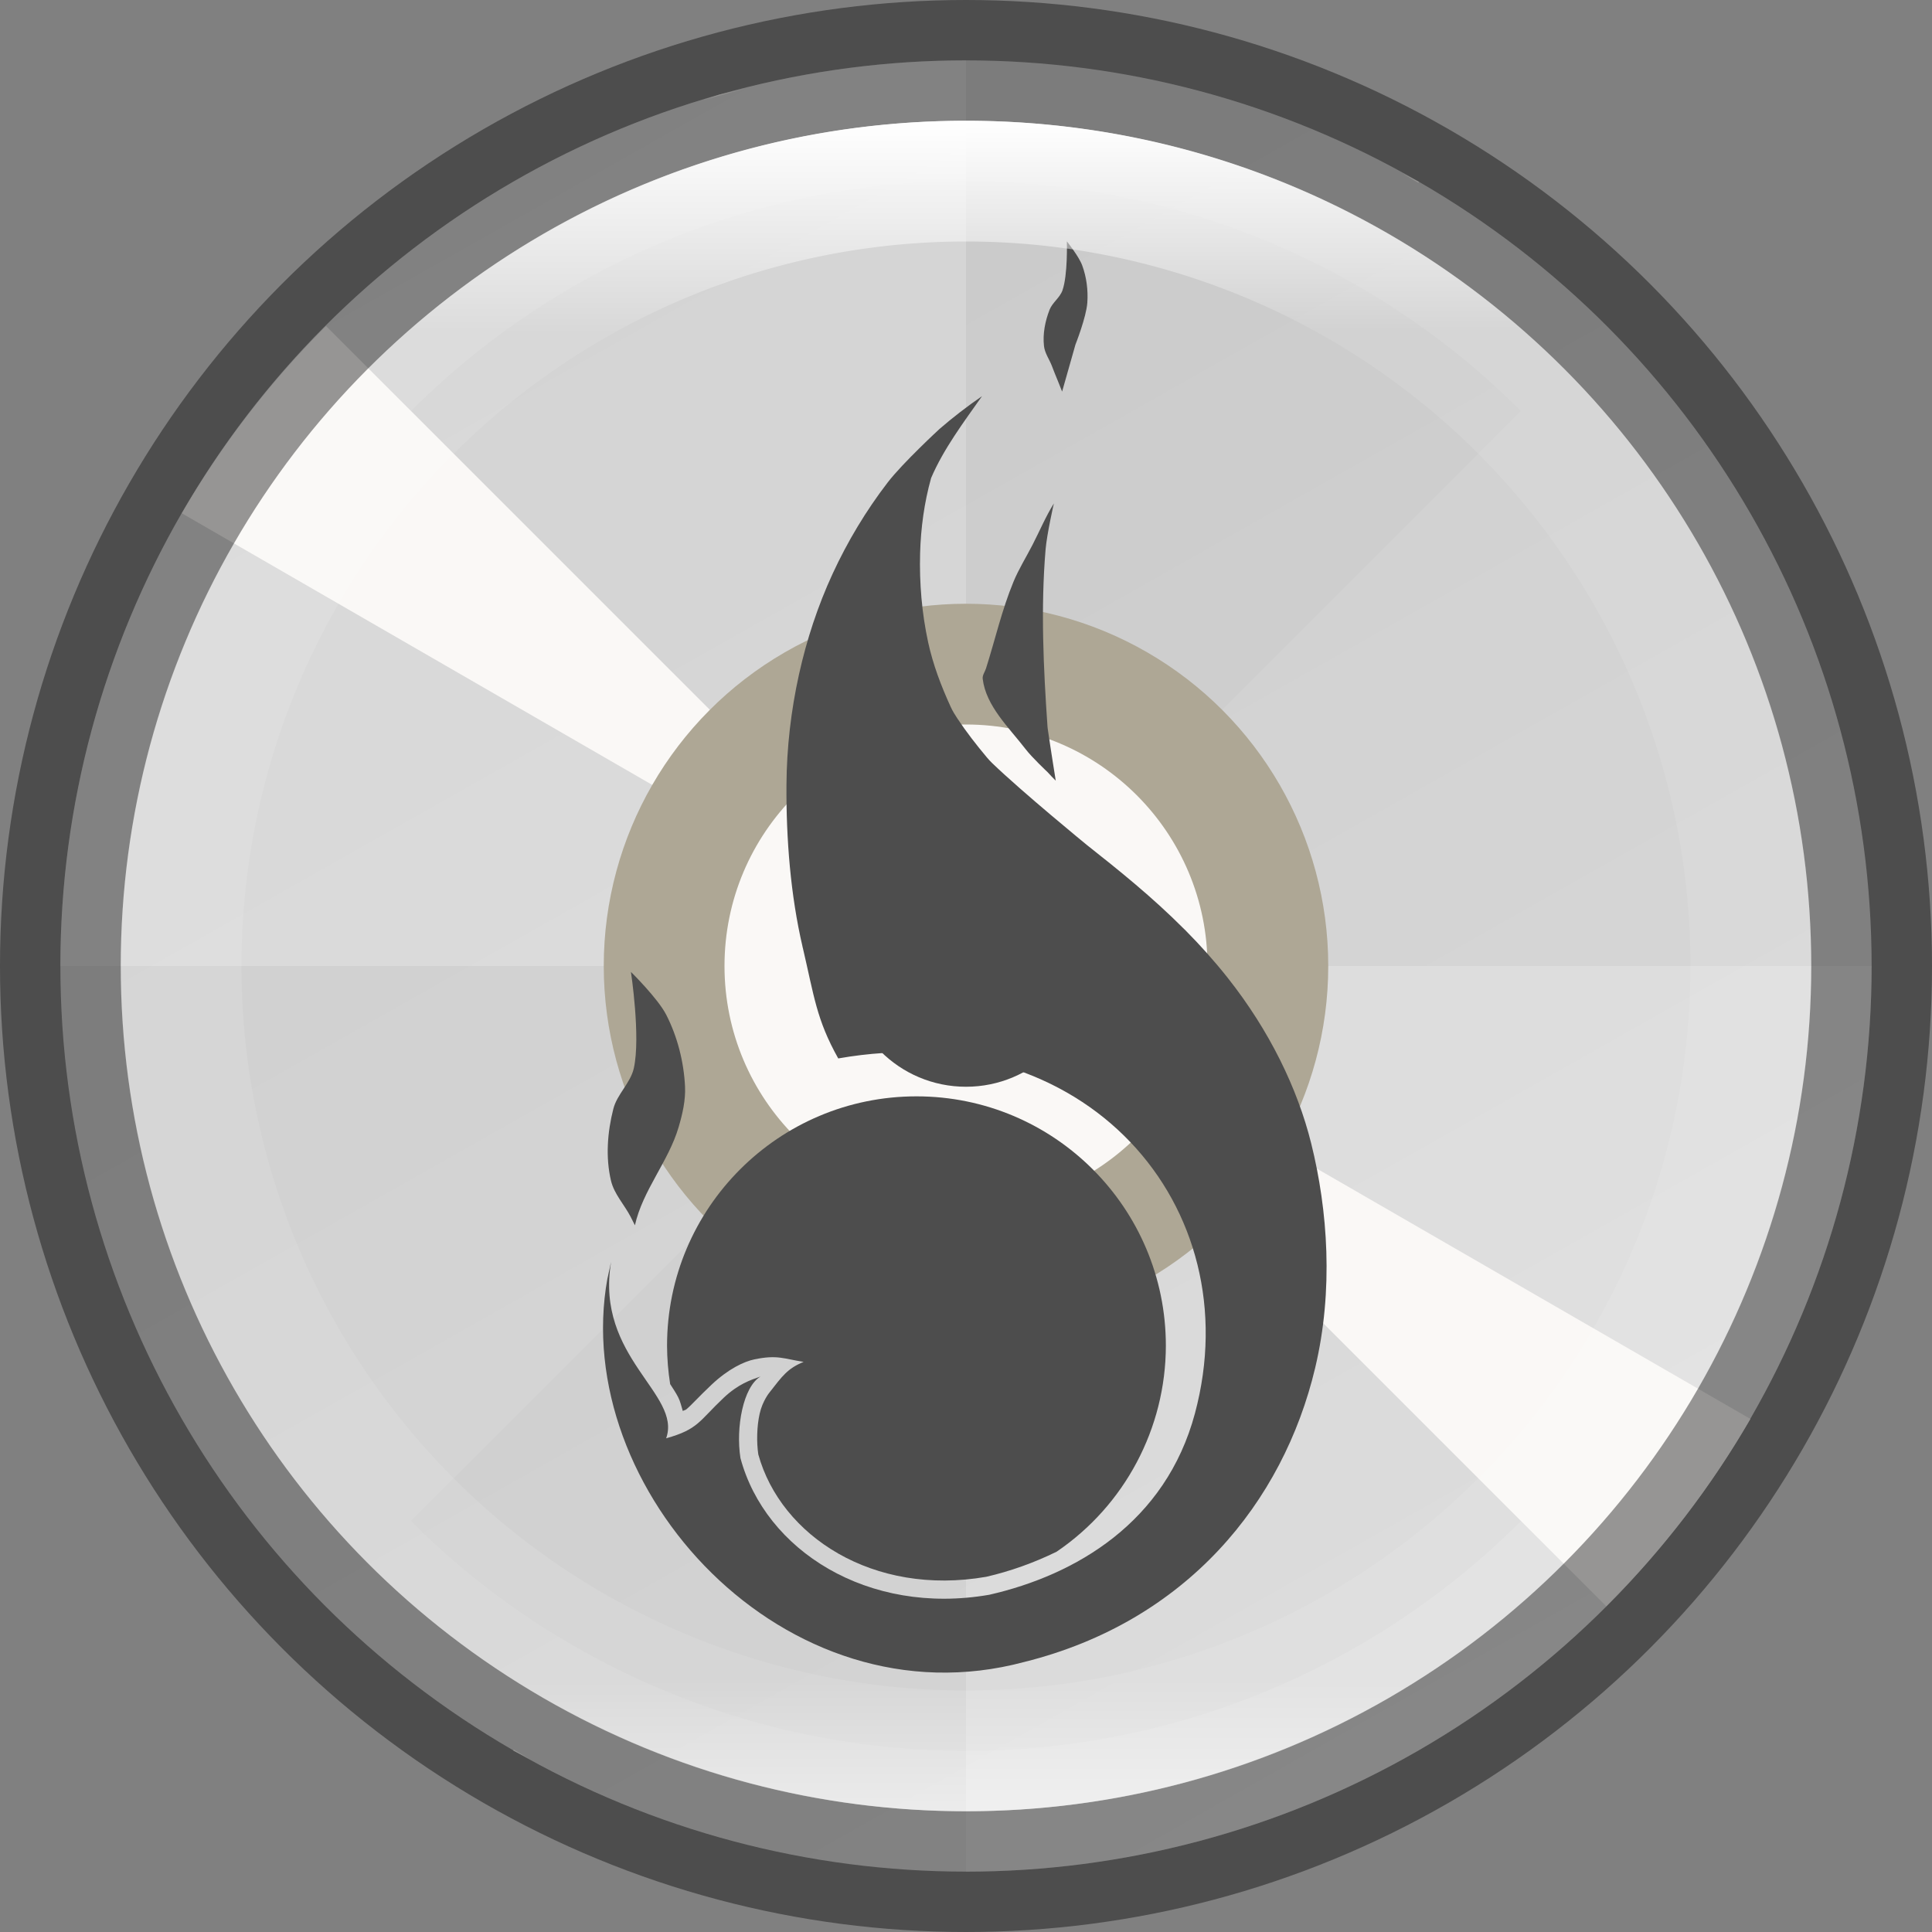 <svg width="16" height="16" version="1" xmlns="http://www.w3.org/2000/svg" xmlns:xlink="http://www.w3.org/1999/xlink">
 <rect width="100%" height="100%" fill="#808080" stroke="none"/>
 <defs>
  <linearGradient id="linearGradient8588-0-1-5" x1="13.735" x2="38.1" y1="249.69" y2="292.77" gradientTransform="matrix(.315 0 0 .315 .167 -77.71)" gradientUnits="userSpaceOnUse">
   <stop stop-color="#cdcdcd" offset="0"/>
   <stop stop-color="#d9d9d9" offset="1"/>
  </linearGradient>
  <linearGradient id="linearGradient8590-3-3-4" x1="96" x2="96" y1="4" y2="188" gradientTransform="matrix(.076 0 0 .076 .696 .696)" gradientUnits="userSpaceOnUse">
   <stop stop-color="#fff" offset="0"/>
   <stop stop-color="#fff" stop-opacity=".098" offset=".125"/>
   <stop stop-color="#fff" stop-opacity=".098" offset=".925"/>
   <stop stop-color="#fff" stop-opacity=".498" offset="1"/>
  </linearGradient>
 </defs>
 <ellipse transform="scale(-1)" cx="-8" cy="-8.5" rx="7" ry="6.5" enable-background="new" opacity=".1"/>
 <circle cx="8" cy="8" r="7.5" enable-background="new" fill="url(#linearGradient8588-0-1-5)"/>
 <path d="m8 0.5a7.5 7.5 0 0 0-7.5 7.5h7.5zm0 7.5v7.5a7.5 7.5 0 0 0 7.5-7.5z" enable-background="new" fill="#fff" opacity=".2"/>
 <path d="m12.596 3.404a6.5 6.5 0 0 0-9.192 0l4.596 4.596zm-4.596 4.596-4.596 4.596a6.5 6.5 0 0 0 9.192 0z" enable-background="new" opacity=".02"/>
 <path d="m5.954 0.785a7.5 7.5 0 0 0-0.136 0.046 7.5 7.5 0 0 1 0.363-0.098 7.5 7.5 0 0 0-0.227 0.052zm0.591-0.136a7.5 7.5 0 0 1 0.369-0.061 7.5 7.5 0 0 0-0.369 0.061zm-1.081 0.302a7.5 7.5 0 0 0-0.351 0.134 7.5 7.5 0 0 1 0.351-0.134zm1.823-0.411a7.5 7.5 0 0 1 0.372-0.024 7.5 7.5 0 0 0-0.372 0.024zm-2.513 0.699a7.5 7.5 0 0 0-0.337 0.169 7.5 7.5 0 0 1 0.337-0.169zm3.262-0.733a7.5 7.5 0 0 1 0.374 0.013 7.5 7.5 0 0 0-0.374-0.013zm-3.92 1.089a7.5 7.5 0 0 0-0.319 0.202 7.5 7.5 0 0 1 0.319-0.202zm4.667-1.048a7.5 7.5 0 0 1 0.372 0.051 7.5 7.5 0 0 0-0.372-0.051zm-5.287 1.468a7.5 7.5 0 0 0-0.297 0.233 7.5 7.5 0 0 1 0.297-0.233zm6.028-1.352a7.5 7.5 0 0 1 0.362 0.087 7.5 7.5 0 0 0-0.362-0.087zm-6.712 1.928a7.5 7.5 0 0 0-0.085 0.079 7.5 7.5 0 0 1 0.085-0.079zm-0.112 0.109a7.5 7.5 0 0 0-1.194 1.551l6.495 3.75zm5.301 5.301 5.301 5.301a7.5 7.5 0 0 0 1.194-1.551zm2.247-7.149a7.5 7.5 0 0 1 0.353 0.123 7.5 7.5 0 0 0-0.353-0.123zm0.702 0.26a7.5 7.5 0 0 1 0.34 0.158 7.5 7.5 0 0 0-0.34-0.158zm0.673 0.329a7.5 7.5 0 0 1 0.123 0.073l5e-3 -8e-3a7.5 7.5 0 0 0-0.127-0.065zm-7.368 13.048-5e-3 8e-3a7.5 7.5 0 0 0 0.127 0.065 7.5 7.5 0 0 1-0.123-0.073zm0.456 0.244a7.5 7.5 0 0 0 0.34 0.158 7.5 7.5 0 0 1-0.34-0.158zm0.69 0.295a7.5 7.5 0 0 0 0.353 0.123 7.5 7.5 0 0 1-0.353-0.123zm7.874-1.696a7.5 7.5 0 0 1-0.085 0.079 7.5 7.5 0 0 0 0.085-0.079zm-7.159 1.92a7.5 7.5 0 0 0 0.362 0.087 7.5 7.5 0 0 1-0.362-0.087zm6.688-1.498a7.5 7.5 0 0 1-0.297 0.233 7.5 7.5 0 0 0 0.297-0.233zm-5.956 1.65a7.5 7.5 0 0 0 0.372 0.051 7.5 7.5 0 0 1-0.372-0.051zm5.357-1.199a7.5 7.5 0 0 1-0.319 0.202 7.5 7.5 0 0 0 0.319-0.202zm-4.613 1.277a7.5 7.5 0 0 0 0.374 0.013 7.5 7.5 0 0 1-0.374-0.013zm3.973-0.888a7.5 7.5 0 0 1-0.337 0.169 7.5 7.5 0 0 0 0.337-0.169zm-3.223 0.892a7.5 7.5 0 0 0 0.372-0.024 7.5 7.5 0 0 1-0.372 0.024zm2.546-0.569a7.5 7.5 0 0 1-0.351 0.134 7.5 7.5 0 0 0 0.351-0.134zm-1.801 0.497a7.5 7.5 0 0 0 0.369-0.061 7.5 7.5 0 0 1-0.369 0.061zm1.096-0.244a7.5 7.5 0 0 1-0.363 0.098 7.5 7.5 0 0 0 0.363-0.098z" enable-background="new" fill="#faf8f6"/>
 <circle transform="scale(1,-1)" cx="8" cy="-8" r="3" enable-background="new" fill="#aea795"/>
 <circle cx="8" cy="8" r="2" enable-background="new" fill="#faf8f6"/>
 <circle cx="8" cy="8" r="1" enable-background="new" fill="#4d4d4d"/>
 <g transform="matrix(.224 0 0 .224 .432 -50.509)" enable-background="new" fill="#4d4d4d" stroke-width="16.852">
  <path d="m34.383 240.13c-0.566 0.388-1.091 0.796-1.582 1.22-2.78e-4 3.5e-4 -7.5e-4 6.5e-4 -1e-3 1e-3v3.5e-4l-0.003 3e-3s-1.347 1.243-1.904 1.966c-0.803 1.044-1.489 2.188-2.041 3.384-0.547 1.186-0.959 2.442-1.241 3.717-0.296 1.337-0.454 2.712-0.463 4.08-0.014 2.006 0.152 4.089 0.595 5.988l0.002 0.025h0.004c0.424 1.808 0.505 2.661 1.313 4.104 9.164-1.606 15.237 5.476 13.188 13.123-1.081 4.034-4.409 5.976-7.6 6.705-4.498 0.782-8.29-1.646-9.203-5.053-0.178-1.124 0.099-2.634 0.742-3.015-0.371 0.129-0.823 0.278-1.364 0.788-0.911 0.859-0.934 1.163-2.125 1.496 0.583-1.643-2.617-2.978-2.039-6.502 0.013-0.082-0.145 0.675-0.132 0.591-1.41 7.786 6.566 16.551 15.414 14.18 5.995-1.496 9.569-5.899 10.751-10.868 0.682-2.869 0.471-5.828-0.148-8.312-0.505-2.023-1.536-4.157-3.087-6.116-0.497-0.628-1.015-1.203-1.544-1.737l-0.012-0.015-0.045-0.041c-1.19-1.195-2.423-2.183-3.605-3.117 0 0-2.391-1.956-3.501-3.027-0.068-0.066-0.133-0.136-0.194-0.209-0.387-0.461-0.757-0.937-1.09-1.438-0.091-0.138-0.179-0.279-0.247-0.429-0.352-0.767-0.656-1.566-0.835-2.391-0.233-1.076-0.327-2.189-0.297-3.289 0.026-0.937 0.154-1.88 0.407-2.783 0.458-1.072 1.202-2.062 1.885-3.03z"/>
  <path d="m37.034 244.1c-0.301 0.482-0.528 1.024-0.792 1.536-0.234 0.455-0.508 0.891-0.703 1.364-0.427 1.034-0.676 2.134-1.014 3.2-0.041 0.128-0.138 0.251-0.122 0.384 0.122 1.009 0.969 1.797 1.589 2.603 0.238 0.31 0.81 0.847 0.81 0.847 0.097 0.107 0.196 0.212 0.302 0.316 0 0-0.197-1.223-0.284-1.836-0.008-0.054-0.017-0.108-0.021-0.162-0.151-2.175-0.253-4.368-0.072-6.541 0.048-0.578 0.307-1.713 0.307-1.713z"/>
  <path d="m21.398 261.42s0.364 2.401 0.107 3.559c-0.122 0.548-0.62 0.961-0.758 1.505-0.219 0.858-0.291 1.794-0.086 2.656 0.117 0.492 0.491 0.883 0.725 1.331 0.055 0.105 0.105 0.214 0.159 0.316 0.29-1.299 1.239-2.354 1.614-3.622 0.145-0.49 0.264-1.004 0.239-1.514-0.046-0.91-0.279-1.832-0.693-2.643-0.312-0.611-1.307-1.589-1.307-1.589z"/>
  <path d="m31.954 266.02c-5.093 0-9.221 4.128-9.221 9.221 0.002 0.474 0.041 0.948 0.115 1.417 0.104 0.162 0.212 0.321 0.299 0.492 0.077 0.152 0.116 0.33 0.168 0.503 0.028-0.02 0.101-0.035 0.128-0.058 0.198-0.165 0.451-0.457 0.933-0.912 0.626-0.59 1.21-0.862 1.593-0.94 0.85-0.175 1.076-0.02 1.813 0.094-0.6 0.249-0.785 0.523-1.248 1.114-0.016 0.02-0.27 0.325-0.377 0.802-0.105 0.467-0.118 1.048-0.05 1.506 0.834 3.014 4.242 5.252 8.427 4.524 0.885-0.204 1.764-0.517 2.601-0.927 2.523-1.714 4.035-4.565 4.04-7.615 0-5.093-4.128-9.221-9.221-9.221z"/>
  <path d="m37.515 234.41s0.038 1.24-0.163 1.812c-0.095 0.271-0.373 0.45-0.477 0.717-0.164 0.422-0.257 0.893-0.206 1.342 0.029 0.257 0.191 0.48 0.286 0.72 0.077 0.193 0.155 0.405 0.231 0.579l0.153 0.384 0.339-1.193c0.052-0.178 0.103-0.356 0.153-0.541 0 0 0.402-1.015 0.44-1.551 0.033-0.464-0.029-0.946-0.19-1.383-0.121-0.329-0.566-0.886-0.566-0.886z"/>
 </g>
 <circle cx="8" cy="8" r="7.5" enable-background="new" fill="none" opacity=".4" stroke="#000" stroke-dashoffset="6.6" stroke-linejoin="round"/>
 <path d="m8 1c-3.866 0-7 3.134-7 7 0 3.866 3.134 7 7 7 3.866 0 7-3.134 7-7 0-3.866-3.134-7-7-7zm0 1a6 6 0 0 1 6 6 6 6 0 0 1-6 6 6 6 0 0 1-6-6 6 6 0 0 1 6-6z" enable-background="new" fill="url(#linearGradient8590-3-3-4)"/>
</svg>
